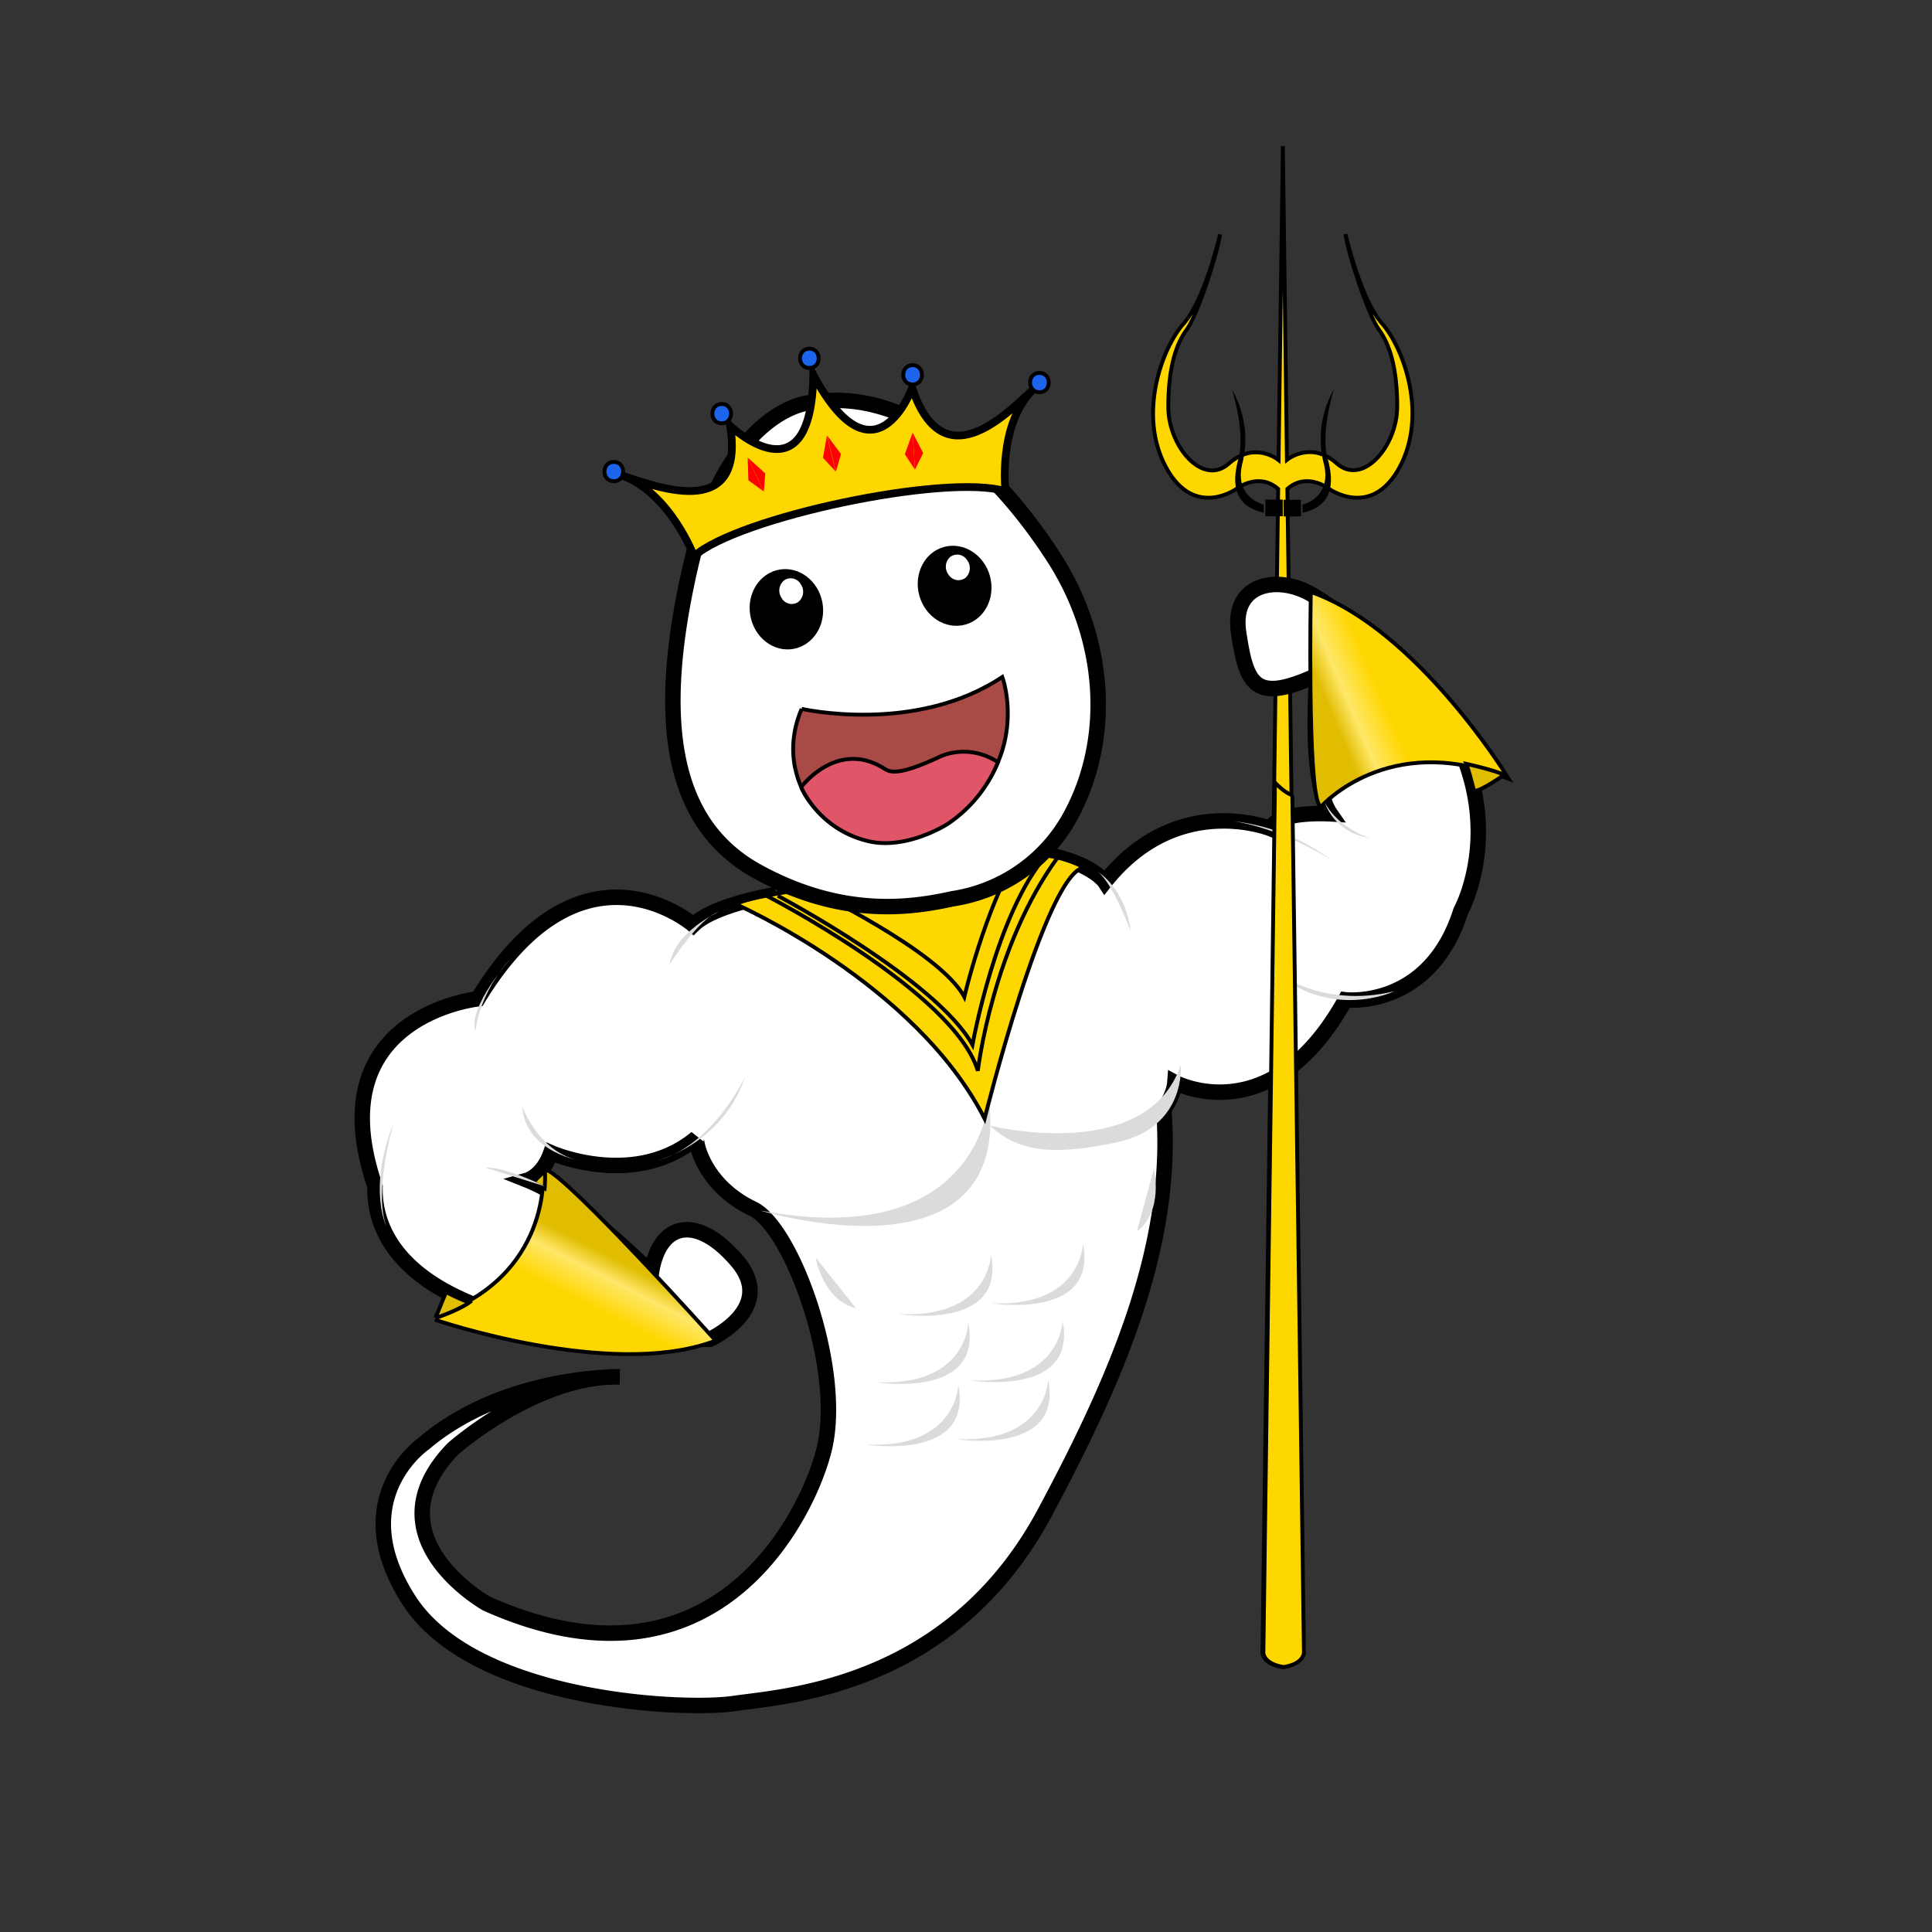 <svg xmlns="http://www.w3.org/2000/svg" xmlns:xlink="http://www.w3.org/1999/xlink" viewBox="0 0 500 500" data-v-4ca2c3fc="" fill="none">

<rect x="0" y="0" width="500" height="500" fill="#333333" stroke="none"/>

<defs data-v-4ca2c3fc="">

<linearGradient id="linear-gradient" x1="339.6" y1="180.99" x2="389.22" y2="180.99" gradientUnits="userSpaceOnUse" data-v-4ca2c3fc="">
    <stop offset="0" stop-color="#e0bd00" data-v-4ca2c3fc=""/>
    <stop offset="0.39" stop-color="#ffe769" data-v-4ca2c3fc=""/>
    <stop offset="1" stop-color="#ffd700" data-v-4ca2c3fc=""/>
</linearGradient>

<linearGradient id="linear-gradient-2" x1="112.72" y1="326.55" x2="184.35" y2="326.55" xlink:href="#linear-gradient" data-v-4ca2c3fc=""/>

<clipPath id="clip-path" data-v-4ca2c3fc="">

<path fill="url(#linear-gradient)" d="M341.85,208.09s17.25-19.23,47.37-7.54c0,0-22.87-36.91-49.5-46.65,0,0-.87,49.51,2.13,54.19" data-v-4ca2c3fc=""/></clipPath><linearGradient id="linear-gradient-4" x1="-592.42" y1="481.78" x2="-591.42" y2="481.78" gradientTransform="matrix(13.74, 0, 0, -13.74, 8484.41, 6799.76)" xlink:href="#linear-gradient" data-v-4ca2c3fc=""/><clipPath id="clip-path-2" data-v-4ca2c3fc=""><rect fill="none" width="500" height="500" data-v-4ca2c3fc=""/></clipPath><clipPath id="clip-path-3" data-v-4ca2c3fc="">
<path fill="url(#linear-gradient-2)"
d="M112.72,341.07s44.93,15.38,71.63,5.67c0,0-37.53-41.72-43.3-43.6,0,0,2.4,27.51-28.33,37.93" data-v-4ca2c3fc=""/>
</clipPath>

<linearGradient id="linear-gradient-6" x1="-655.97" y1="538.63" x2="-654.97" y2="538.63" gradientTransform="matrix(-5, 12.9, 13.61, 6.94, -10458.49, 5046.1)" xlink:href="#linear-gradient" data-v-4ca2c3fc=""/><linearGradient id="linear-gradient-7" x1="190.43" y1="255.35" x2="280.56" y2="255.35" xlink:href="#linear-gradient" data-v-4ca2c3fc=""/></defs><title data-v-4ca2c3fc="">Asset 1</title>





<path d="M362.17,121c-7.41,13.59-18.47,5.34-18.47,5.34s-5.58-4.21-10.53.19l4.06,301.21c0,.06,0,2.89-5.25,3.72-5.22-.83-5.25-3.65-5.25-3.71l4.06-301.22c-5-4.4-10.53-.19-10.53-.19s-11.06,8.25-18.47-5.35-1.12-30.84,4.5-37.21c5.45-6.18,9.23-22.12,9.46-23.11-.69,5-5.9,21-8.61,24.61s-4.79,9.75-4.79,20,8.91,20.71,15.66,14.71,12.88-.93,12.88-.93L332,37.83,333.06,119s6.14-5.07,12.89.93,15.65-4.5,15.65-14.71-2.06-16.32-4.79-20-7.92-19.59-8.6-24.61c.23,1,4,16.93,9.46,23.11C363.29,90.11,369.56,107.36,362.17,121Z" fill="#ffd700" color="#ffd700" stroke="#000000" stroke-width="1px"/>
<polyline points="331.98 129.3 331.98 133.61 327.48 133.61 327.48 129.3" fill="#000000"/>
<path d="M327.05,130.57s-7.64-1.71-5.57-10.46a25.67,25.67,0,0,0-2.68-19.31s3.61,11,1.69,18-.7,12.29,6.56,13.88" fill="#000000"/>

<polyline points="332.17 129.35 332.19 133.66 336.69 133.64 336.67 129.33" fill="#000000"/>

<path d="M337.1,130.59s7.64-1.74,5.53-10.48a25.62,25.62,0,0,1,2.58-19.32s-3.55,11-1.6,18,.76,12.28-6.5,13.91" fill="#000000"/>

<path stroke-width="4px" stroke="#000000" fill="#FFFFFF"  d="M200.93,231.5s-16,2.5-21.5,7.87c0,0-28.87-25.25-55.75,19.13,0,0-41.35,4.33-26.84,47.86a2.11,2.11,0,0,1,.22.64c-.38,11.62,6.5,39.12,86.62,39.62,0,0,17.63-8,7-20.37s-20.25-9.69-22.12,3.31c0,0-17.69-18.38-32.07-24.13,0,0,4-1.12,6.07-7.12,0,0,21.56,9.56,37.68-3.81-.28.56,1.21,10.52,12.1,17,.78.47,1.61.91,2.5,1.34,10.12,4.88,23.25,41.06,18.59,61.66C209.89,390.17,186.29,442,125.91,415c0,0-30.68-17.22-8.73-40,0,0,21.46-19.15,43.23-18.67,0,0-29.7-.58-50.68,17.22,0,0-20.85,14.3-3.87,40.62,16.82,26.08,70.8,28.63,84.05,26.7s56.29-4.07,80.56-49.53c17.57-32.89,33.59-68.22,30.71-104.22,0,0,2.63-3.62,2.88-7,0,0,24.87,13.38,44.12-21.37,0,0,21.75,2.62,29.88-23,0,0,23.87-43-38.13-81.63-8.69-5.42-21.37-3.62-19.37,9.63s4,18.5,20.25,11c0,0-2.25,27.62,3.5,35.87,0,0-14.13-.87-15.38,3.88,0,0-24.25-9.88-43,13.75,0,0-3.62-5.5-18-7.63,0,0-22.87,18.38-67,10.88" />


<path stroke="#000000" stroke-width="2px" d="M341.85,208.09s17.25-19.23,47.37-7.54c0,0-22.87-36.91-49.5-46.65,0,0-.87,49.51,2.13,54.19" data-v-4ca2c3fc=""/>
<g class="cls-9" data-v-4ca2c3fc="">
<rect fill="url(#linear-gradient-4)" x="330.29" y="146.23" width="67.49" height="69.52" transform="translate(-41.73 155.85) rotate(-22.89)" data-v-4ca2c3fc=""/></g>


<g >
    <path fill="#e0bd00" stroke="#000000" stroke-width="1px" d="M389.22,200.55s-6.12,4.35-7.74,4.13c0,0-1.27-5.17-2-7,0,0,7.65,1.7,9.71,2.85" data-v-4ca2c3fc=""/></g>

<path stroke="#000000" stroke-width="2px" d="M112.72,341.07s44.93,15.38,71.63,5.67c0,0-37.53-41.72-43.3-43.6,0,0,2.4,27.51-28.33,37.93" data-v-4ca2c3fc=""/>
<g class="cls-13" data-v-4ca2c3fc="">

<polygon fill="url(#linear-gradient-6)" points="201.61 311.94 172.52 386.96 95.47 347.64 124.55 272.63 201.61 311.94" data-v-4ca2c3fc=""/></g>

<path fill="#e0bd00" stroke="#000000" stroke-width="1px" d="M141.05,303.14s-2.68,2.14-2.93,3l2.83,1.41a43.24,43.24,0,0,0,.1-4.4" data-v-4ca2c3fc=""/>

<path fill="#e0bd00" stroke="#000000" stroke-width="1px"  d="M112.72,341.07s2.71-6.7,2.77-6.78c2-2.61-.06.08-.06.08a59.91,59.91,0,0,0,6,2.74s-2.34,1.78-8.68,4" data-v-4ca2c3fc=""/>

<path fill="#dbdbdb" d="M196.75,313.28s65.06,19.87,59.19-29c0,0-2.13,39.75-59.19,29" />
<path fill="#dbdbdb" d="M305.61,275.67s0,.08,0,.23c.1,2,.14,16.08-16.43,19.69-17.86,3.89-26.13,2-33-4.27,0,0,40.61,10.13,49.38-15.65" data-v-4ca2c3fc=""/>
<path fill="#dbdbdb" d="M226.6,357.71s27.94,4.59,24-15.38c0,0-.38,16.6-24,15.38" />
<path fill="#dbdbdb" d="M251,357.24s27.94,4.59,24-15.38c0,0-.37,16.6-24,15.38" data-v-4ca2c3fc=""/>
<path fill="#dbdbdb" d="M224,373.83s27.94,4.6,24-15.37c0,0-.38,16.59-24,15.37" data-v-4ca2c3fc=""/>
<path fill="#dbdbdb" d="M247.27,372.43s27.94,4.59,24-15.38c0,0-.38,16.59-24,15.38" data-v-4ca2c3fc=""/>
<path fill="#dbdbdb" d="M232.47,340.08s27.94,4.6,24-15.37c0,0-.37,16.59-24,15.37" data-v-4ca2c3fc=""/>
<path fill="#dbdbdb" d="M256.27,337.27s27.93,4.59,24-15.38c0,0-.38,16.6-24,15.38" data-v-4ca2c3fc=""/>
<path fill="#dbdbdb" d="M132.35,247.85s-11.47,12.83-9.29,19.08c0,0,.63-9.67,9.29-19.08" data-v-4ca2c3fc=""/>
<path fill="#dbdbdb" d="M150.65,300.47s-14.59-2-15.52-14.16c0,0,4.41,12.45,15.52,14.16" data-v-4ca2c3fc=""/>
<path fill="#dbdbdb" d="M169.44,300.55s17.5-4.05,23.44-22c0,0-8.51,18.43-23.44,22" data-v-4ca2c3fc=""/>
<path fill="#dbdbdb" d="M100,317.38s-4.9-9.63,1.85-26.76c0,0-5.25,17.84-1.85,26.76" data-v-4ca2c3fc=""/>
<path fill="#dbdbdb" d="M141.1,307.05s-10.35-5.18-15.54-4.87" data-v-4ca2c3fc=""/>
<path fill="#dbdbdb" d="M186,236s-11.49,5.15-12.71,13.64c0,0,7.46-12,12.71-13.64" data-v-4ca2c3fc=""/>
<path fill="#dbdbdb" d="M284.12,225.65s7,4,8.51,15.33c0,0-4.77-12.7-8.51-15.33" data-v-4ca2c3fc=""/>
<path fill="#dbdbdb" d="M319.38,212.55a52.24,52.24,0,0,1,25.17,10s-12.42-8-25.17-10" data-v-4ca2c3fc=""/>
<path fill="#dbdbdb" d="M342.86,207.73a14,14,0,0,0,11.49,9.06s-7.75-2.28-11.49-9.06" data-v-4ca2c3fc=""/>
<path fill="#dbdbdb" d="M360.84,256.54s-16.48,7.93-31.95-5.81c0,0,12.57,10.54,31.95,5.81" data-v-4ca2c3fc=""/>
<path fill="#dbdbdb" d="M298.62,302.48s2.66,10.9-4.39,16.2" data-v-4ca2c3fc=""/>
<path fill="#dbdbdb" d="M211.07,325.44s1.88,11.05,10.46,13.13" data-v-4ca2c3fc=""/>

<path fill="#ffd700" d="M190.43,234s46.5,20.37,64.38,55.5c0,0,15.87-63.75,25.75-65,0,0-9.13-5.25-19-2.5s-65,8.37-71.13,12" data-v-4ca2c3fc=""/>
<path stroke="#000000" stroke-width="1px" d="M190.43,234s46.5,20.37,64.38,55.5c0,0,15.87-63.75,25.75-65,0,0-9.13-5.25-19-2.5S196.56,230.37,190.43,234Z" data-v-4ca2c3fc=""/>
<path stroke="#000000" stroke-width="1px" d="M198.32,231.8s48.61,24.95,54.74,45.32c0,0,3.75-32.25,20.87-55.5" data-v-4ca2c3fc=""/>
<path stroke="#000000" stroke-width="1px" d="M209.17,229.92s34,16.08,40.39,28.08c0,0,5.18-22.13,13.59-36.38" data-v-4ca2c3fc=""/>
<path stroke="#000000" stroke-width="1px" d="M201.3,231.84s41,21.68,50.38,38.56c0,0,6.06-34.17,19.28-49.25" data-v-4ca2c3fc=""/>


<path stroke-width="4px" stroke="#000000" fill="#FFFFFF" d="M208.86,104.33s-21,2.25-30.19,42.37-4.88,66.66,17.43,78.89,40.2,9.24,50.48,7a41.81,41.81,0,0,0,30.52-21.5c10.63-19.63,9.5-45.38-4.5-67s-37.12-44.88-63.74-39.75" data-v-4ca2c3fc=""/>


<path fill="#a94a46" stroke="#000000" stroke-width="1px" d="M207.46,183.45s29.43,6.75,51.94-8.25c0,0,8.13,21.94-14.59,38.07,0,0-21.41,13.79-35.85-6.66,0,0-7.19-9.78-1.5-23.16" data-v-4ca2c3fc=""/>
<path fill="#000000" d="M256.2,149.1c1.51,5.55-1.35,11.17-6.4,12.55s-10.37-2-11.89-7.55,1.35-11.17,6.4-12.55,10.37,2,11.89,7.55" data-v-4ca2c3fc=""/>
<path fill="#FFFFFF" d="M250.24,144.9a3.38,3.38,0,0,1-.34,4.61,3,3,0,0,1-4.37-.73,3.38,3.38,0,0,1,.34-4.61,3,3,0,0,1,4.37.73" data-v-4ca2c3fc=""/>
<path fill="#000000" d="M212.85,156c1,5.66-2.34,11-7.49,11.93s-10.15-2.91-11.17-8.58,2.34-11,7.49-11.93,10.15,2.92,11.17,8.58" data-v-4ca2c3fc=""/>
<path fill="#FFFFFF" d="M207.28,151.26a3.37,3.37,0,0,1-.74,4.56,3,3,0,0,1-4.29-1.11,3.39,3.39,0,0,1,.75-4.57,3,3,0,0,1,4.28,1.12" data-v-4ca2c3fc=""/>


<path fill="#e05568" stroke="#000000" stroke-width="1px" d="M207.36,203.69s9.3-12.52,21.56-4.74c1.6,1,3.89,1.8,14.82-3.35a15.75,15.75,0,0,1,14.52,1.68,35.17,35.17,0,0,1-13.08,16s-10.18,6.56-20,4.52a25.88,25.88,0,0,1-17.87-14.12" data-v-4ca2c3fc=""/>


<path fill="#ffd700" d="M267.33,100.85c-9.16,9.05-7.11,26.29-7.11,26.29-15.21-4.72-69.45,6.75-80.6,16.82,0,0-6.11-16.22-18.48-20.84,10.37,3.46,31.6,11.16,27.84-12.9,0,0,21,20.09,21.5-13.22,16,29.88,25.57,3.4,25.57,3.4,7.85,23.37,23.58,7.63,31.28.45" data-v-4ca2c3fc=""/>

<path stroke="#000000" stroke-width="2px" d="M267.33,100.85c-9.16,9.05-7.11,26.29-7.11,26.29-15.21-4.72-69.45,6.75-80.6,16.82,0,0-6.11-16.22-18.48-20.84,10.37,3.46,31.6,11.16,27.84-12.9,0,0,21,20.09,21.5-13.22,16,29.88,25.57,3.4,25.57,3.4C243.9,123.77,259.63,108,267.33,100.85Z" data-v-4ca2c3fc=""/>i


<path fill="#1c64ec" stroke="#000000" stroke-width="1px" d="M158.85,124.54c3.22,0,3.23-5,0-5s-3.22,5,0,5" />
<path fill="#1c64ec" stroke="#000000" stroke-width="1px" d="M209.46,95.23c3.22,0,3.22-5,0-5s-3.22,5,0,5" />
<path fill="#1c64ec" stroke="#000000" stroke-width="1px" d="M269,101.51c3.22,0,3.22-5,0-5s-3.22,5,0,5" />
<path fill="#1c64ec" stroke="#000000" stroke-width="1px" d="M186.78,109.55c3.22,0,3.22-5,0-5s-3.22,5,0,5" />
<path fill="#1c64ec" stroke="#000000" stroke-width="1px" d="M236.18,99.5c3.22,0,3.22-5,0-5s-3.22,5,0,5" />
<path fill="red" d="M214,112.7c.58,2.32,1.73,7,2.29,9.34l-3.3-3.56Z" />
<polygon fill="red" points="216.34 122.04 214.05 112.69 217.65 117.52 216.34 122.04" />
<path fill="red" d="M193.5,118.43c1.05,2.18,3.15,6.58,4.18,8.76l-4-2.9Z" />
<polygon fill="red" points="197.69 127.19 193.51 118.42 198.05 122.52 197.69 127.19" />
<path fill="red" d="M236.17,112c.17,2.38.49,7.18.63,9.56l-2.63-4Z" />
<polygon fill="red" points="236.81 121.51 236.18 111.95 238.9 117.25 236.81 121.51" />

<path fill="#ffd700" stoke-width="1px" stroke="#000000" d="M331.67,204.13c-.61-.51-1.17-1-1.71-1.6l-3,225.18c0,.06,0,2.88,5.25,3.71,5.22-.83,5.25-3.66,5.25-3.72l-3-221.86A10.9,10.9,0,0,1,331.67,204.13Z" data-v-4ca2c3fc=""/>


<style>

.cls-9[data-v-4ca2c3fc] {
    -webkit-clip-path: url(#clip-path);
    clip-path: url(#clip-path)
}

.cls-13[data-v-4ca2c3fc] {
    -webkit-clip-path: url(#clip-path-3);
    clip-path: url(#clip-path-3)
}
</style></svg>

